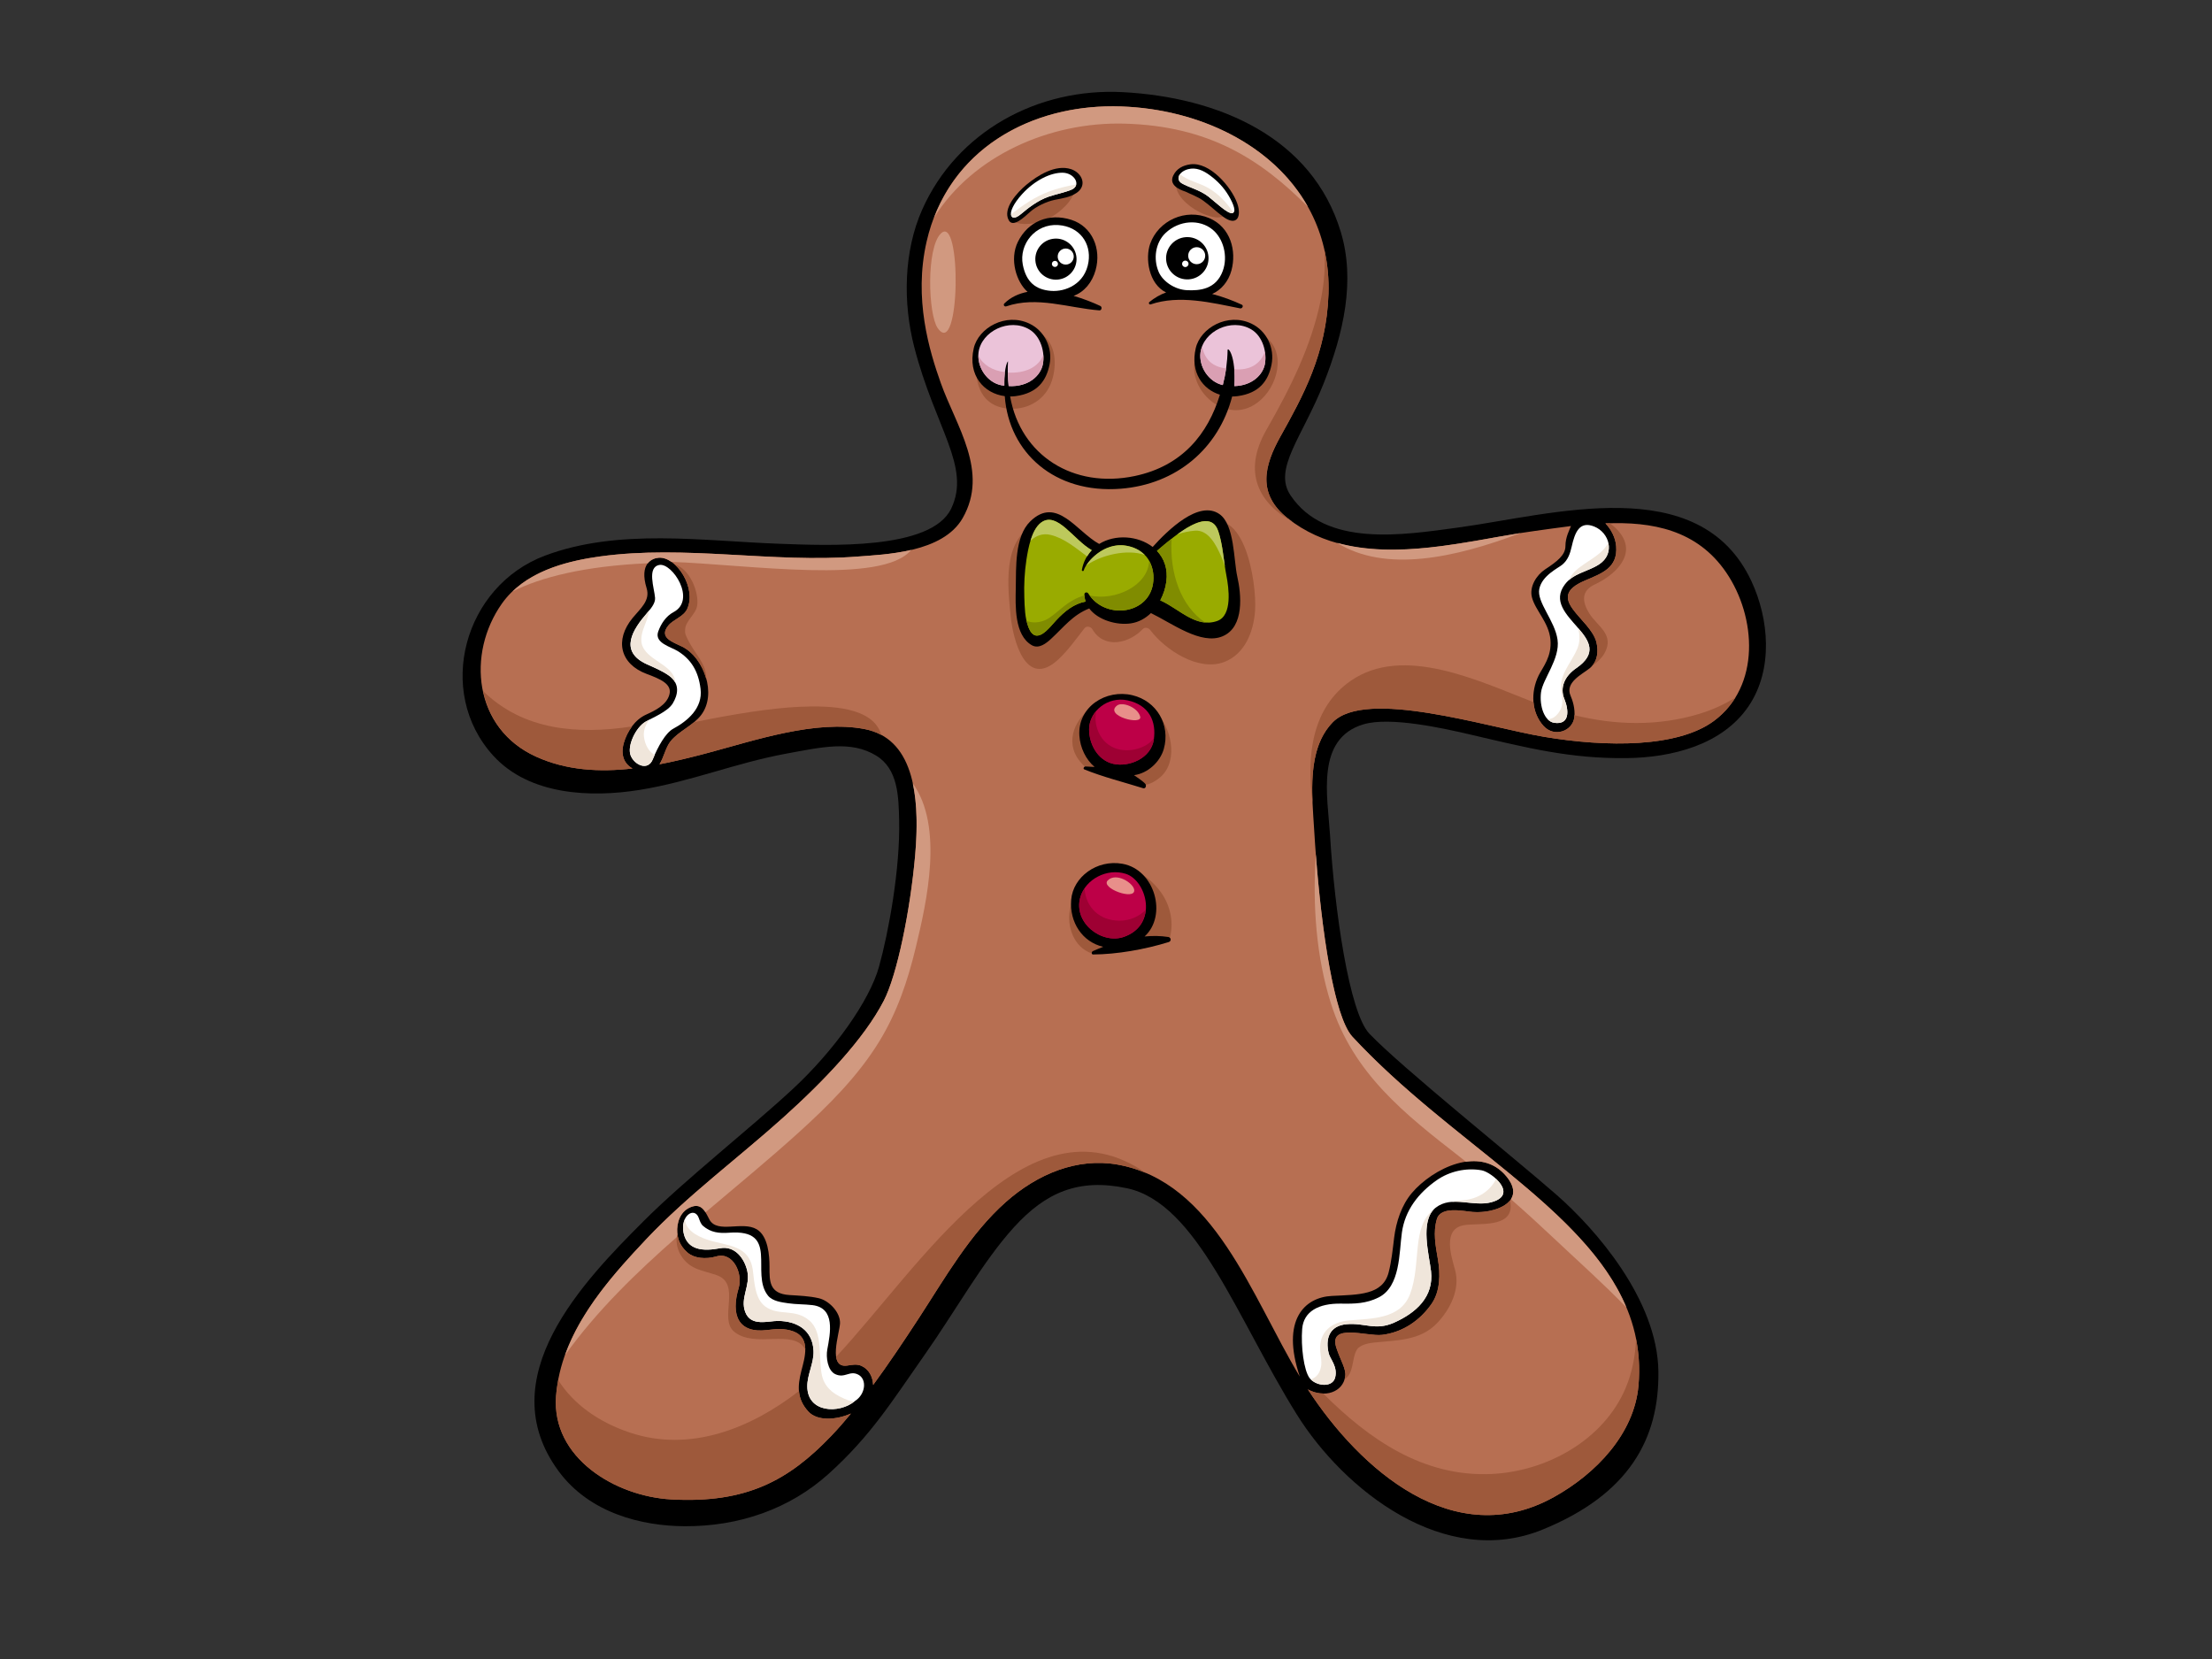<?xml version="1.0" encoding="utf-8"?>
<!-- Generator: Adobe Illustrator 17.0.0, SVG Export Plug-In . SVG Version: 6.00 Build 0)  -->
<!DOCTYPE svg PUBLIC "-//W3C//DTD SVG 1.1//EN" "http://www.w3.org/Graphics/SVG/1.1/DTD/svg11.dtd">
<svg version="1.1" id="Layer_1" xmlns="http://www.w3.org/2000/svg" xmlns:xlink="http://www.w3.org/1999/xlink" x="0px" y="0px"
	 width="800px" height="600px" viewBox="0 0 800 600" enable-background="new 0 0 800 600" xml:space="preserve">
<rect x="0" y="0" width="800" height="600" fill="#333333" stroke="none"/>
<g>
	<path d="M633.421,210.18c-18.743-40.129-72.234-23.968-106.2-19.367c-19.974,2.708-47.84,7.214-60.496-11.685
		c-6.393-9.546,4.259-20.946,12.026-40.544c7.216-18.212,11.46-37.082,6.184-54.635c-10.328-34.365-44.291-48.8-78.907-50.625
		c-30.638-1.615-59.904,14.154-72.501,42.479c-6.762,15.193-6.981,33.823-2.876,49.723c7.61,29.485,20.58,43.242,13.375,58.389
		c-7.202,15.147-44.732,13.382-62.333,12.741c-27.653-1.01-58.004-5.661-84.563,4.284c-29.31,10.976-39.848,49.203-18.729,72.37
		c13.096,14.361,35.355,15.207,52.93,12.372c18.628-3.008,34.484-9.698,52.913-13.093c13.056-2.402,23.479-4.881,32.643,0.691
		c7.965,4.845,8.092,14.921,8.297,23.161c0.44,17.678-3.83,40.779-7.265,53.149c-3.436,12.372-16.228,30.393-31.267,44.323
		c-15.596,14.454-38.709,32.557-53.851,47.696c-21.55,21.552-55.667,56.629-30.799,90.423c11.277,15.322,30.237,19.867,45.614,19.95
		c19.662,0.104,37.974-6.22,52.118-18.994c15.451-13.955,22.981-26.392,34.583-42.871c11.263-15.993,21.094-33.855,32.396-46.266
		c11.506-12.639,23.38-17.79,40.813-14.119c25.532,5.372,39.893,47.255,61.476,81.82c17.157,27.476,53.517,56.064,88.893,41.647
		c31.2-12.72,42.221-32.756,41.887-57.233c-0.352-25.88-22.67-51.45-36.899-63.903c-15.247-13.345-55.995-46.034-67.613-58.203
		c-7.345-7.693-12.593-44.764-14.244-71.833c-0.843-13.81-5.359-34.91,12.146-40.082c9.611-2.84,28.821,1.418,39.17,3.847
		c20.043,4.7,35.71,8.641,55.965,8.39c16.405-0.201,34.664-4.78,44.128-18.826C641.408,242.044,639.801,223.846,633.421,210.18z"/>
	<path fill="#FFFFFF" d="M576.62,190.447c5.428,2.213,7.756,9.763,1.609,13.728c-4.095,2.642-9.143,3.042-12.264,7.182
		c-8.982,11.92,19.86,19.466,4.091,30.301c-4.151,2.851-5.988,6.97-4.294,11.116c1.692,4.147,2.01,9.448-3.619,8.645
		c-3.604-0.514-5.419-6.034-4.821-10.959c0.601-4.923,6.951-12.141,5.986-19.088c-0.964-6.949-7.599-13.584-6.598-18.409
		c1.005-4.826,6.766-7.467,8.286-8.724c2.093-1.721,2.858-4.063,3.423-6.555C569.563,192.65,571.19,188.234,576.62,190.447z"/>
	<path fill="#FFFFFF" d="M236.099,274.601c-1.83,4.515-6.857,1.901-8.062-1.517c-1.208-3.42,1.915-10.016,5.428-12.068
		c2.409-1.406,8.046-3.619,9.855-6.635c1.807-3.014,2.811-7.036-1.409-10.051c-2.41-1.726-5.829-3.137-7.846-4.04
		c-10.538-4.718-5.066-12.776-0.032-18.6c1.166-1.346,3.035-3.446,2.888-5.441c-0.256-3.522-3.051-11.125,1.572-11.93
		c4.624-0.804,13.478,12.591,5.105,17.064c-2.743,1.464-4.501,4.146-5.532,6.984c-1.526,4.19,4.508,5.529,7.062,7.113
		c4.654,2.89,7.44,7.041,8.244,13.674c0.841,6.921-4.651,11.584-9.895,14.405C240.685,265.06,237.929,270.089,236.099,274.601z"/>
	<path fill="#FFFFFF" d="M281.464,477.731c-3.634-0.034-9.879,2.18-11.929-3.199c-1.947-5.112,1.925-9.466,0.729-14.852
		c-0.973-4.386-4.384-9.256-9.872-8.224c-6.087,1.143-11.808,0.744-13.146-5.502c-1.339-6.248,3.902-9.659,5.449-5.527
		c0.366,0.984,0.731,2.199,1.551,2.918c2.759,2.425,5.87,2.756,9.424,2.487c18.507-1.397,7.569,14.601,14.075,22.735
		c1.637,2.049,4.964,2.434,7.306,2.775c2.874,0.42,5.859,0.33,8.751,0.671c8.401,0.993,6.492,10.173,5.395,16.081
		c-0.509,2.74,0.111,7.566,2.858,8.873c3.526,1.678,5.225-1.493,8.394,0.216c3.167,1.706,2.595,7.066-1.217,9.5
		c-5.52,4.692-17.203,4.42-17.265-5.255c-0.032-4.384,2.462-8.495,2.254-12.907C293.873,481.147,288.362,477.805,281.464,477.731z"
		/>
	<path fill="#FFFFFF" d="M470.948,480.624c0.505-6.317,5.912-9.3,14.165-9.15c4.9,0.086,9.035-0.028,13.446-2.22
		c7.97-3.955,7.419-16.171,8.458-23.513c1.146-8.103,5.997-14.278,12.575-18.893c4.624-3.241,10.701-4.607,16.242-3.596
		c3.805,0.694,13.533,8.91,3.476,11.563c-6.633,1.749-14.216-2.602-20.098,1.978c-5.854,4.554-2.339,17.092-1.662,22.967
		c1.065,9.275-5.46,15.073-13.352,18.586c-6.806,3.031-10.558-0.019-17.175,0.574c-6.373,0.567-7.744,5.41-6.467,10.583
		c0.498,2.021,3.298,4.76,2.328,8.659c-0.973,3.898-7.064,3.165-9.256,0.24C471.561,495.649,470.443,486.94,470.948,480.624z"/>
	<path fill="#B76F52" d="M619.828,260.754c-12.988,9.579-38.518,9.579-61.489,5.709c-20.534-3.46-64.352-17.57-76.36-5.221
		c-9.501,9.772-7.421,26.556-6.7,38.782c1.683,28.513,6.349,66.841,13.861,74.947c43.692,47.138,108.237,72.55,103.436,126.205
		c-1.556,17.36-15.299,31.772-30.598,40.262c-36.19,20.079-70.075-10.001-88.985-38.951c5.958,3.314,12.812,1.035,13.541-4.812
		c0.332-2.658-1.705-5.603-3.213-10.196c-2.999-9.132,11.116-4.049,16.512-4.704c7.645-0.929,13.767-5.324,17.873-11.16
		c3.225-4.593,3.234-10.953,2.34-16.11c-0.876-5.079-1.8-9.816-0.392-14.576c1.429-4.829,9.576-2.877,12.997-2.602
		c8.143,0.655,19.725-3.701,12.174-12.854c-9.554-11.586-26.772-2.763-34.182,5.956c-3.775,4.441-5.732,10.521-6.433,16.194
		c-0.526,4.248-0.924,8.481-2.01,12.632c-2.145,8.157-10.795,7.952-20.538,8.438c-9.743,0.487-18.51,8.525-11.579,29.163
		c-17.422-28.867-30.87-70.52-65.974-76.683c-14.47-2.542-28.798,3.314-40.34,13.554c-12.986,11.527-21.932,27.367-31.304,41.754
		c-5.734,8.799-11.245,17.005-16.682,24.41c-0.148-2.872-1.417-5.628-4.257-6.917c-1.544-0.696-3.372-0.39-4.962-0.118
		c-7.505,1.284-2.885-11.794-2.763-15.269c0.138-4.001-4.004-8.23-7.691-9.07c-3.496-0.797-7.059-0.917-10.629-1.15
		c-7.299-0.479-7.195-5.027-7.182-10.146c0.016-4.075-0.486-11.204-4.626-13.638c-5.221-3.074-14.154,1.645-17.049-3.414
		c-1.214-2.125-2.432-5.992-6.202-4.815c-4.517,1.406-5.732,6.031-5.488,9.443c0.242,3.411,1.871,5.619,3.787,7.27
		c2.3,1.984,6.438,2.471,10.408,1.32c5.993-1.733,9.597,6.186,8.035,11.385c-2.962,9.851-0.129,16.512,10.178,15.267
		c3.27-0.396,6.357-0.701,9.54,0.459c6.527,2.376,4.102,9.74,2.966,14.182c-1.477,5.766-1.65,10.296,2.519,14.848
		c3.162,3.448,9.95,3.111,15.41,0.689c-2.399,2.902-4.789,5.637-7.193,8.147c-15.311,15.97-30.539,24.433-57.815,22.924
		c-20.271-1.122-43.328-15.071-41.671-37.308c1.705-22.912,17.952-41.247,32.7-56.889c14.626-15.516,33.544-29.603,49.415-43.869
		c14.712-13.221,29.211-28.349,36.423-42.291c4.799-9.279,9.579-32.608,11.34-52.572c2.058-23.364-1.321-42.362-18.215-45.669
		c-17.715-3.466-40.002,4.147-56.695,8.593c-5.691,1.516-11.591,2.991-17.563,4.132c1.645-2.634,2.196-5.948,3.89-8.163
		c2.846-3.725,8.194-5.743,11.174-9.646c5.833-7.641,0.97-20.844-6.836-24.73c-3.314-1.648-8.646-3.218-5.025-7.641
		c1.835-2.243,5.506-3.135,6.836-6.032c3.418-7.438-3.823-18.899-10.254-18.491c-2.422,0.152-7.2,2.01-4.421,11.053
		c1.365,4.442-2.238,7.29-5.032,10.68c-6.696,8.118-4.495,16.73,5.032,20.284c4.863,1.816,9.247,3.618,8.24,7.44
		c-1.007,3.821-5.227,5.829-8.472,7.302c-3.98,1.809-6.809,5.969-8.014,10.189c-1.219,4.266,0,7.523,3.141,9.279
		c-11.907,1.357-23.857,0.726-34.888-4.282c-22.713-10.307-25.039-37.374-12.381-55.32c7.998-11.335,22.493-15.293,35.501-17.085
		c30.949-4.257,62.278,2.455,93.319,0.025c9.819-0.77,30.675-1.357,37.849-13.896c9.63-16.841-2.393-33.334-7.894-48.795
		c-4.192-11.784-9.881-30.534-5.153-51.196c7.603-33.239,37.716-50.013,70.361-48.888c39.737,1.369,76.3,26.312,74.988,67.787
		c-0.685,21.647-9.376,37.241-17.41,51.628c-5.827,10.439-8.482,20.679,2.582,29.469c25.482,20.236,62.693,8.219,89.386,4.648
		c3.907-0.521,9.06-1.291,13.147-1.784c-0.512,1.314-2.01,4.02-2.01,7.237c0,3.215-2.895,5.52-7.346,8.438
		c-3.07,2.01-5.783,6.234-4.769,10.116c1.247,4.775,6.084,8.991,6.686,15.223c0.604,6.235-2.849,10.152-4.24,12.988
		c-2.998,6.114-2.641,13.474,1.749,18.307c3.9,4.294,10.533,1.881,11.137-3.146c0.373-3.098-0.639-6.14-1.367-7.802
		c-2.118-4.808,4.245-7.763,6.887-9.895c2.883-2.328,3.279-6.022,2.478-9.38c-2.049-8.625-19.289-15.947-4.232-22.333
		c6.313-2.685,12.004-4.626,11.358-12.513c-0.242-3.017-1.775-5.997-3.884-8.2c16.834-0.687,33.148,2.28,43.701,17.772
		C635.272,223.142,636.798,248.237,619.828,260.754z"/>
	<path fill="#D19980" d="M406.789,44.717c30.301,0.85,48.991,12.743,66.24,30.082c-12.538-22.37-39.228-35.325-67.549-36.3
		c-29.638-1.021-57.131,12.757-67.643,40.171C351.716,56.46,379.501,43.951,406.789,44.717z"/>
	<path fill="#D19980" d="M234.308,203.704c1.146-1.448,2.826-1.922,3.983-1.994c1.523-0.099,3.088,0.473,4.545,1.498
		c27.964,1.017,76.355,8.327,86.708-4.315c-7.126,1.666-14.472,2.008-19.227,2.381c-31.041,2.431-62.37-4.282-93.319-0.025
		c-11.141,1.533-23.339,4.693-31.643,12.678C195.477,208.791,211.32,204.729,234.308,203.704z"/>
	<path fill="#D19980" d="M549.924,192.784c-20.158,3.226-45.061,9.466-66.373,3.529
		C500.986,207.166,525.921,201.883,549.924,192.784z"/>
	<path fill="#D19980" d="M283.216,404.22c-15.871,14.266-34.789,28.353-49.415,43.869c-11.408,12.1-23.682,25.821-29.46,42.014
		c11.411-15.928,25.73-29.819,40.825-43.044c-0.08-0.42-0.2-0.805-0.23-1.265c-0.244-3.413,0.972-8.037,5.488-9.443
		c2.386-0.744,3.748,0.532,4.736,2.106c11.34-9.62,22.847-19.045,33.654-28.833c10.835-9.819,21.488-20.402,29.171-32.952
		c6.53-10.667,10.303-21.949,13.216-34.021c4.012-16.645,10.12-43.68-1.076-59.327c1.604,7.389,1.712,16.322,0.855,26.033
		c-1.761,19.964-6.541,43.293-11.34,52.572C312.427,375.871,297.929,390.998,283.216,404.22z"/>
	<path fill="#D19980" d="M562.487,448.32c8.555,8.069,17.498,16.016,25.715,24.527c-15.052-35.968-63.827-59.86-99.062-97.877
		c-6.746-7.279-11.192-38.925-13.248-65.959c-1.237,18.344,0.171,37.183,5.458,53.89c7.989,25.26,26.565,39.928,46.702,55.569
		c0.714,0.556,1.404,1.138,2.111,1.694c5.377-0.774,10.683,0.48,14.663,5.308c2.823,3.422,2.969,6.173,1.625,8.242
		C551.887,438.476,557.223,443.353,562.487,448.32z"/>
	<path fill="#9E593B" d="M292.37,510.526c-2.218-2.422-3.183-4.845-3.4-7.445c-17.336,13.458-39.326,22.372-61.261,15.002
		c-11.144-3.743-20.326-10.235-25.814-18.938c-0.355,1.913-0.648,3.851-0.793,5.833c-1.657,22.237,21.4,36.187,41.671,37.308
		c27.275,1.509,42.503-6.954,57.815-22.924c2.404-2.51,4.794-5.244,7.193-8.147C302.32,513.636,295.532,513.974,292.37,510.526z"/>
	<path fill="#9E593B" d="M302.399,490.691c0.32,2.185,1.432,3.63,4.167,3.164c1.59-0.272,3.418-0.578,4.962,0.118
		c2.84,1.289,4.109,4.045,4.257,6.917c5.437-7.405,10.948-15.612,16.682-24.41c9.372-14.387,18.318-30.227,31.304-41.754
		c11.542-10.24,25.869-16.096,40.34-13.554c3.658,0.639,7.067,1.689,10.284,3.047C371.65,394.455,332.497,458.51,302.399,490.691z"
		/>
	<path fill="#9E593B" d="M443.797,75.366c0.011-10.583-10.471-10.515-18.402-10.289c-0.003,0.099,0.021,0.184,0,0.29
		c-0.993,4.925,4.363,9.198,8.189,11.231C436.219,77.996,443.792,80.942,443.797,75.366z"/>
	<path fill="#9E593B" d="M381.863,64.55c-3.339,0.413-6.502,2.162-9,4.372c-2.704,2.39-5.251,5.19-7.046,8.376
		c-1.088,5.313,8.917,3.692,11.732,2.538c4.013-1.653,8.899-5.41,10.634-9.487C389.895,66.33,385.338,64.124,381.863,64.55z"/>
	<path fill="#9E593B" d="M419.726,322.52c-5.251-7.091-12.22-9.835-18.775-8.138c-6.643,1.724-12.844,7.917-14.048,14.836
		c-1.053,6.034,1.509,13.301,7.813,15.55c6.629-0.717,26.24-4.559,28.16-4.916C424.713,334.197,423.444,327.538,419.726,322.52z"/>
	<path fill="#9E593B" d="M432.827,191.32c-8.814,6.564-17.221,15.543-29.45,11.664c-10.367-3.286-18.121-11.777-28.794-14.046
		c-0.111,0.369-0.348,0.712-0.8,0.949c-11.245,5.919-9.307,22.204-8.281,32.829c0.777,8.03,5.262,27.063,17.367,15.672
		c3.579-3.367,6.354-7.354,9.373-11.204c0.722-0.924,2.277-0.544,2.801,0.36c4.259,7.313,13.287,5.186,18.201,0.019
		c0.864-0.91,2.136-0.523,2.801,0.362c5.37,7.099,17.413,15.101,26.797,11.459c7.438-2.89,10.544-11.003,11.068-18.487
		C454.627,210.796,449.811,178.678,432.827,191.32z"/>
	<path fill="#9E593B" d="M499.834,482.774c-5.396,0.655-19.512-4.428-16.512,4.704c1.509,4.593,3.545,7.537,3.213,10.196
		c-0.05,0.405-0.152,0.774-0.26,1.139c3.482-2.081,2.496-7.325,4.434-10.629c1.106-1.888,4.439-2.438,6.278-2.634
		c8.131-0.867,16.657-0.595,22.79-7.057c4.658-4.909,8.387-12.188,6.477-19.194c-1.251-4.598-4.766-14.808,3.203-16.191
		c5.227-0.91,17.68,1.206,16.885-7.663c-0.042-0.456-0.139-0.885-0.222-1.321c-2.487,3.169-8.583,4.595-13.467,4.201
		c-3.422-0.275-11.568-2.227-12.997,2.602c-1.408,4.76-0.484,9.498,0.392,14.576c0.894,5.156,0.885,11.517-2.34,16.11
		C513.602,477.45,507.479,481.845,499.834,482.774z"/>
	<path fill="#9E593B" d="M265.497,481.606c7.569,6.248,21.412-1.289,25.742,6.419c-0.019-2.779-1.005-5.312-4.354-6.53
		c-3.183-1.161-6.271-0.855-9.54-0.459c-10.307,1.245-13.14-5.416-10.178-15.267c1.562-5.199-2.042-13.117-8.035-11.385
		c-3.969,1.152-8.108,0.664-10.408-1.32c-1.853-1.595-3.409-3.743-3.731-6.965c-0.668,2.526-0.276,5.478,1.394,8.117
		c3.178,5.024,7.707,5.183,12.801,6.956C268.264,464.336,259.843,476.944,265.497,481.606z"/>
	<path fill="#9E593B" d="M246.734,233.874c4.103,2.042,7.334,6.67,8.678,11.701c0.161-5.679-4.111-8.836-6.825-14.642
		c-0.7-1.487-0.917-1.804-0.795-3.393c0.24-3.109,3.837-5.335,4.342-8.5c0.745-4.692-2.614-13.407-8.164-14.919
		c4.126,3.694,6.969,10.867,4.575,16.08c-1.33,2.897-5.001,3.789-6.836,6.032C238.088,230.656,243.421,232.226,246.734,233.874z"/>
	<path fill="#9E593B" d="M477.721,108.226c-3.455,17.076-11.16,32.309-19.747,47.312c-8.853,15.477-2.374,26.738,9.415,33.067
		c-0.576-0.422-1.18-0.772-1.749-1.222c-11.065-8.79-8.41-19.03-2.582-29.469c8.034-14.387,16.724-29.981,17.41-51.628
		c0.178-5.603-0.359-10.894-1.477-15.875C479.356,96.107,478.973,102.049,477.721,108.226z"/>
	<path fill="#9E593B" d="M392.979,277.759c6.832,1.655,13.522,3.819,20.151,6.184c2.526,0.104,5.449-1.811,6.99-3.31
		c6.131-5.979,3.476-18.007-2.496-23.631C402,242.293,376.922,264.615,392.979,277.759z"/>
	<path fill="#9E593B" d="M453.95,120.012c-6.93-2.155-15.767-1.118-19.188,6.114c-0.351,0.745-0.973,0.973-1.577,0.888
		c-6.458,13.269,11.913,29.881,24.14,16.242C463.623,136.229,464.794,123.38,453.95,120.012z"/>
	<path fill="#9E593B" d="M376.461,120.725c-8.205-5.121-18.909-1.786-22.652,6.928c-0.007,0.018-0.019,0.025-0.028,0.041
		c-2.118,9.079,0.106,19.727,11.688,20.134c6.735,0.235,12.771-3.489,14.935-10.056
		C382.243,132.195,382.094,124.242,376.461,120.725z"/>
	<path fill="#9E593B" d="M575.513,241.124c1.897-1.433,3.752-2.994,4.815-4.932c3.676-6.712-2.59-9.68-5.472-14.234
		c-2.658-4.199-3.135-8.251,1.915-10.586c6.592-3.045,15.295-10.245,9.302-18.406c-1.1-1.501-2.431-2.694-3.881-3.722
		c-0.526,0.014-1.046,0.021-1.572,0.042c2.109,2.203,3.642,5.183,3.884,8.2c0.646,7.887-5.045,9.828-11.358,12.513
		c-15.057,6.386,2.183,13.707,4.232,22.333C578.114,235.427,577.811,238.788,575.513,241.124z"/>
	<path fill="#9E593B" d="M614.667,258.148c-14.997,4.559-30.377,4.177-45.275,0.5c-0.009,0.256,0.019,0.504-0.012,0.761
		c-0.604,5.027-7.237,7.44-11.137,3.146c-2.181-2.401-3.36-5.421-3.634-8.606c-19.69-7.597-47.062-20.971-66.148-7.687
		c-13.737,9.565-16.125,26.482-13.755,44.302c-0.475-10.443,0.058-21.904,7.274-29.322c12.008-12.349,55.826,1.761,76.36,5.221
		c22.97,3.87,48.5,3.87,61.489-5.709c3.268-2.411,5.836-5.296,7.799-8.488C623.836,254.642,619.574,256.656,614.667,258.148z"/>
	<path fill="#9E593B" d="M587.913,502.043c-7.952,18.791-28.58,30.17-48.606,31.053c-24.574,1.086-44.217-12.543-60.782-29.14
		c-1.8-0.021-3.697-0.452-5.531-1.471c18.909,28.95,52.794,59.03,88.985,38.951c15.299-8.489,29.042-22.902,30.598-40.262
		c0.528-5.926,0.169-11.496-0.873-16.8C591.431,490.447,590.296,496.408,587.913,502.043z"/>
	<path fill="#9E593B" d="M225.624,268.657c0.595-2.095,1.636-4.144,2.977-5.926c-19.57,2.996-39.333,1.45-53.867-12.799
		c2.068,9.869,8.191,18.754,19.143,23.723c11.031,5.008,22.981,5.638,34.888,4.282C225.624,276.18,224.405,272.922,225.624,268.657z
		"/>
	<path fill="#9E593B" d="M289.45,255.61c-10.348,0.436-24.043,2.629-38.427,5.577c-2.907,2.411-6.477,4.25-8.627,7.064
		c-1.694,2.215-2.245,5.529-3.89,8.163c5.972-1.141,11.872-2.616,17.563-4.132c16.693-4.446,38.979-12.059,56.695-8.593
		c2.22,0.436,4.194,1.153,5.963,2.105C315.805,255.499,299.799,255.175,289.45,255.61z"/>
	<path d="M447.487,208.56c-1.344-5.972-0.961-18.766-6.437-22.615c-7.459-5.244-18.773,5.875-24.175,11.872
		c-5.278-4.096-13.557-4.686-19.339-1.093c-8.161-4.439-15.334-17.498-24.913-8.177c-5.681,5.529-5.107,16.689-5.255,24.209
		c-0.125,6.232-0.562,16.959,5.796,20.591c2.558,1.455,5.2-0.677,6.944-2.279c4.736-4.37,7.804-8.618,13.827-11.015
		c3.162,4.236,10.003,6.152,15.043,5.4c2.851-0.42,5.289-1.811,7.271-3.724c7.527,3.623,18.127,11.686,25.931,8.38
		C450.177,226.733,448.895,214.776,447.487,208.56z"/>
	<path fill="#99AB00" d="M393.588,214.64c-0.358-0.585-1.39-0.491-1.39,0.304c0.003,0.933,0.155,1.805,0.427,2.62
		c-4.296,0.82-7.564,3.501-10.63,6.76c-2.383,2.526-7.255,9.471-10.005,2.625c-1.344-3.37-1.413-7.389-1.533-10.962
		c-0.159-4.48,0.081-9.06,0.754-13.49c0.646-4.211,1.871-10.987,5.356-13.529c5.748-4.194,11.692,6.285,18.279,10.007
		c-1.717,1.828-3.028,4.162-3.572,7.136c-0.081,0.449,0.562,0.601,0.684,0.161c0.797-2.823,7.205-10.395,15.505-8.88
		c7.219,1.321,10.12,6.967,9.66,12.706C416.126,222.425,399.524,224.352,393.588,214.64z"/>
	<path fill="#BDC95C" d="M414.01,200.713c-1.56-1.6-3.71-2.801-6.546-3.323c-6.915-1.263-12.503,3.778-14.642,7.126
		C398.238,200.701,407.732,198.46,414.01,200.713z"/>
	<path fill="#BDC95C" d="M379.992,193.461c5.004,1.224,9.06,4.753,13.174,7.77c0.5-0.818,1.049-1.586,1.68-2.258
		c-6.587-3.722-12.531-14.2-18.279-10.007c-1.851,1.351-3.052,3.9-3.879,6.621C374.608,193.791,377.016,192.733,379.992,193.461z"/>
	<path fill="#99AB00" d="M440.236,224.578c-7.763,2.759-13.969-4.579-20.607-7.44c1.122-2.137,1.892-4.464,2.19-6.753
		c0.622-4.73-0.839-8.47-3.393-11.157c6.645-5.713,19.098-16.401,22.186-7.092c1.673,5.043,1.917,10.778,2.934,16.007
		C444.413,212.612,445.814,222.592,440.236,224.578z"/>
	<path fill="#BDC95C" d="M432.147,191.926c4.987-0.413,7.762,5.407,9.406,9.062c0.556,1.238,1.017,2.528,1.448,3.826
		c-0.627-4.264-1.067-8.684-2.39-12.677c-2.132-6.426-8.73-3.319-14.794,1.102C427.836,192.563,429.95,192.108,432.147,191.926z"/>
	<path fill="#808C00" d="M379.553,223.426c-2.286,1.563-5.578,2.233-8.279,1.13c0.189,0.82,0.411,1.629,0.717,2.392
		c2.75,6.847,7.622-0.099,10.005-2.625c3.067-3.259,6.334-5.94,10.63-6.76c-0.235-0.707-0.357-1.459-0.396-2.254
		C386.177,217.102,383.704,220.584,379.553,223.426z"/>
	<path fill="#808C00" d="M415.594,202.851c-0.304,8.873-12.169,14.576-21.467,12.531c6.325,8.825,22.027,6.704,22.997-5.285
		C417.329,207.528,416.82,205.001,415.594,202.851z"/>
	<path fill="#808C00" d="M419.629,217.138c5.342,2.305,10.408,7.498,16.226,8.002c-8.892-6.032-12.927-18.005-12.123-30.32
		c-1.95,1.532-3.782,3.1-5.306,4.409c2.554,2.687,4.015,6.426,3.393,11.157C421.521,212.674,420.75,215,419.629,217.138z"/>
	<path d="M409.537,251.431c-9.53-2.28-19.796,4.176-19.169,14.585c0.269,4.405,2.353,8.684,5.509,11.37
		c-1.134-0.063-2.247-0.12-3.293-0.177c-0.53-0.035-1.01,0.825-0.415,1.065c6.705,2.727,14.19,4.587,21.223,6.785
		c0.97,0.302,1.328-0.949,0.828-1.562c-0.758-0.903-3.142-2.496-4.087-3.146c4.981-0.652,9.456-4.796,10.78-9.507
		C423.344,262.162,418.366,253.542,409.537,251.431z"/>
	<path fill="#BD0047" d="M417.28,267.577c-1.017,6.619-8.892,10.008-14.725,8.659c-5.628-1.297-8.719-7.257-8.663-12.559
		c0.065-6.43,6.714-11.913,13.854-10.394C415.727,254.974,418.281,261.044,417.28,267.577z"/>
	<path d="M422.536,338.88c-2.835-0.449-5.713-0.461-8.578-0.194c8.325-7.608,3.722-24.205-8.007-26.288
		c-9.261-1.655-17.876,4.801-18.545,13.022c-0.671,8.2,4.11,15.301,11.584,17.007c-1.261,0.491-2.514,1.01-3.729,1.551
		c-0.509,0.23-0.625,1.226,0.083,1.219c8.558-0.037,18.682-1.814,27.334-4.489C423.709,340.392,423.586,339.044,422.536,338.88z"/>
	<path fill="#BD0047" d="M390.757,324.341c1.857-6.29,9.526-10.484,16.387-8.315c7.659,2.422,11.941,18.409-0.728,22.822
		C398.474,341.616,387.975,333.736,390.757,324.341z"/>
	<path fill="#9E0033" d="M412.613,270.389c-5.843,2.213-12.564,0.668-15.302-5.573c-1.194-2.722-1.362-5.299-0.79-7.746
		c-1.609,1.84-2.605,4.151-2.628,6.606c-0.057,5.303,3.035,11.263,8.663,12.559c5.833,1.35,13.707-2.04,14.725-8.659
		c0.032-0.207,0.028-0.408,0.053-0.615C416.28,268.383,414.761,269.577,412.613,270.389z"/>
	<path fill="#9E0033" d="M404.927,332.979c-7.196,0.019-12.216-4.732-12.674-11.604c-0.632,0.92-1.18,1.892-1.496,2.966
		c-2.782,9.395,7.717,17.275,15.659,14.507c5.296-1.846,7.578-5.714,7.936-9.766C411.952,331.445,408.739,332.966,404.927,332.979z"
		/>
	<path d="M452.571,117.03c-8.539-4.058-18.402,1.505-20.116,8.917c-2.017,8.714,2.498,14.861,8.747,16.8
		c-4.294,14.038-13.458,25.77-30.831,29.419c-22.159,4.653-41.251-7.392-45.045-28.773c0.655-0.004,1.318-0.037,1.978-0.126
		c8.025-1.088,11.135-5.704,12.28-11.413c1.189-5.935-1.717-12.176-7.297-14.825c-8.539-4.058-18.401,1.505-20.116,8.917
		c-2.277,9.825,3.755,16.376,11.217,17.325c1.489,20.464,18.07,35.356,41.936,33.481c20.169-1.585,35.402-14.546,40.301-33.359
		c0.652-0.004,1.305-0.037,1.962-0.126c8.025-1.088,11.136-5.704,12.28-11.413C461.056,125.92,458.151,119.679,452.571,117.03z"/>
	<path fill="#EBC3D9" d="M353.894,127.477c1.025-7.682,11.116-12.605,18.349-8.357c4.132,2.43,5.804,8.316,4.905,12.702
		c-0.818,3.974-5.087,8.203-12.356,7.808c-0.32-2.98-0.411-5.967-0.235-8.896c0.023-0.336-1.452,1.659-1.325,8.726
		c-0.336-0.046-0.636-0.039-0.98-0.104C356.851,138.331,353.217,132.564,353.894,127.477z"/>
	<path fill="#EBC3D9" d="M457.434,131.822c-0.765,3.717-4.563,7.647-10.996,7.82c0.623-11.18-2.431-14.31-2.457-13.022
		c-0.081,4.409-0.689,8.631-1.738,12.646c-5.232-1.182-8.73-6.799-8.065-11.789c1.025-7.682,11.116-12.605,18.349-8.357
		C456.658,121.55,458.331,127.436,457.434,131.822z"/>
	<path fill="#DA9FB3" d="M364.497,134.759c0.032,1.62,0.12,3.247,0.295,4.87c7.269,0.396,11.538-3.833,12.356-7.808
		c0.219-1.072,0.283-2.236,0.194-3.413C375.477,132.857,370.894,135.056,364.497,134.759z"/>
	<path fill="#DA9FB3" d="M353.858,128.688c-0.014,4.753,3.418,9.721,8.394,10.667c0.344,0.065,0.645,0.058,0.98,0.104
		c-0.037-2.037,0.063-3.611,0.221-4.87C358.986,134.049,355.598,132.034,353.858,128.688z"/>
	<path fill="#DA9FB3" d="M434.753,125.311c-0.267,0.694-0.475,1.413-0.576,2.166c-0.664,4.99,2.833,10.607,8.065,11.789
		c0.512-1.954,0.906-3.96,1.199-6.009C438.49,132.652,435.689,130.038,434.753,125.311z"/>
	<path fill="#DA9FB3" d="M446.372,133.544c0.141,1.705,0.201,3.679,0.065,6.098c6.433-0.173,10.231-4.103,10.996-7.82
		c0.295-1.44,0.284-3.044,0.025-4.635C455.884,131.695,451.933,134.053,446.372,133.544z"/>
	<path d="M397.955,110.655c-2.759-1.289-6.114-2.613-9.676-3.651c3.87-1.403,6.728-4.865,7.97-9.328
		c2.134-7.675-1.21-15.755-8.786-18.171c-8.216-2.621-15.703,0.659-19.31,7.921c-3.195,6.439-0.496,14.661,3.478,18.122
		c-3.165,0.613-6.057,1.902-8.378,4.186c-0.537,0.528,0.011,1.288,0.685,1.056c11.068-3.785,22.472,0.581,33.661,1.464
		C398.453,112.321,398.683,110.998,397.955,110.655z"/>
	<path fill="#FFFFFF" d="M382.815,81.4c7.626,0.56,11.881,6.555,10.856,13.313c-1.201,7.944-8.262,10.927-13.654,10.482
		c-5.396-0.445-8.871-3.109-10.107-9.457C368.479,88.365,374.416,80.783,382.815,81.4z"/>
	<path d="M449.084,110.176c-3.165-1.459-6.852-2.87-10.692-3.856c3.263-1.452,5.893-4.506,6.974-8.507
		c1.91-7.076-0.272-15.597-7.977-18.906c-8.603-3.695-18.454,0.876-21.416,9.27c-1.835,5.2-0.581,14.523,5.767,17.597
		c-2.014,0.678-4.335,2.028-6.038,3.45c-0.431,0.36-0.067,1.04,0.473,0.857c10.328-3.519,21.967-0.615,32.329,1.447
		C449.271,111.68,449.891,110.547,449.084,110.176z"/>
	<path fill="#FFFFFF" d="M419.078,98.398c-2.049-4.709-1.229-10.648,2.457-14.133c4.951-4.676,12.31-5.096,17.002-1.229
		c3.918,3.234,5.647,9.602,3.69,14.953c-2.457,6.714-8.403,7.168-12.909,6.965C424.813,104.75,420.519,101.713,419.078,98.398z"/>
	<g>
		<path d="M381.33,86.31c-4.103,0.309-7.186,3.876-6.871,7.963c0.304,4.095,3.883,7.156,7.99,6.85
			c4.102-0.307,7.181-3.872,6.877-7.965C389.01,89.068,385.437,86.003,381.33,86.31z"/>
		<path fill="#FFFFFF" d="M385.437,89.877c-1.609,0-2.907,1.302-2.907,2.906c0,1.606,1.298,2.906,2.907,2.906
			c1.602,0,2.902-1.3,2.902-2.906C388.339,91.179,387.039,89.877,385.437,89.877z"/>
		<path fill="#FFFFFF" d="M381.529,94.34c-0.611,0-1.104,0.497-1.104,1.106c0,0.608,0.493,1.104,1.104,1.104
			c0.613,0,1.104-0.496,1.104-1.104C382.633,94.837,382.142,94.34,381.529,94.34z"/>
	</g>
	<g>
		<path d="M428.832,85.773c-4.231,0.316-7.401,3.992-7.081,8.203c0.318,4.215,4.001,7.369,8.231,7.055
			c4.227-0.32,7.398-3.987,7.076-8.205C436.742,88.614,433.057,85.457,428.832,85.773z"/>
		<path fill="#FFFFFF" d="M432.806,89.398c-1.699,0-3.081,1.378-3.081,3.079c0,1.696,1.381,3.074,3.081,3.074
			c1.697,0,3.075-1.378,3.075-3.074C435.882,90.776,434.504,89.398,432.806,89.398z"/>
		<path fill="#FFFFFF" d="M428.676,94.247c-0.648,0-1.169,0.528-1.169,1.169c0,0.648,0.521,1.173,1.169,1.173
			c0.648,0,1.173-0.525,1.173-1.173C429.849,94.775,429.325,94.247,428.676,94.247z"/>
	</g>
	<path d="M387.346,61.171c-5.601-1.827-12.1,2.298-16.171,5.677c-3.27,2.717-8.668,8.613-6.35,12.798
		c1.562,2.824,5.494-1.035,7.855-3.125c1.994-1.766,5.737-3.634,8.758-4.239c3.18-0.634,5.52-0.943,7.841-2.471
		C393.398,67.101,391.31,62.462,387.346,61.171z"/>
	<path fill="#FFFFFF" d="M387.655,68.54c-1.925,0.878-5.933,1.765-8.267,2.542c-4.195,1.397-7.982,4.52-9.57,5.877
		c-1.415,1.212-3.512,2.761-4.132,0.904c-0.427-1.27,0.8-4.144,3.883-7.558c4.593-5.087,10.404-7.915,14.764-7.843
		C388.572,62.535,391.145,66.938,387.655,68.54z"/>
	<path d="M447.434,73.469c-2.083-5.831-9.924-15.032-16.949-14.034c-2.692,0.383-4.971,1.546-6.172,4.072
		c-1.588,3.344,2.001,4.997,4.398,5.783c0.009,0.004,0.009,0,0.014,0c2.113,1.046,4.395,1.821,6.394,3.248
		c2.554,1.819,4.792,4.065,7.334,5.905C447.404,82.02,449.149,78.263,447.434,73.469z"/>
	<path fill="#FFFFFF" d="M445.713,77.086c-1.673,0.399-6.421-4.27-8.687-6.004c-3.19-2.441-7.036-3.287-9.537-4.734
		c-2.503-1.445-1.099-4.278,2.189-5.156c2.874-0.767,5.508,0.426,8.053,2.333c2.542,1.904,4.805,4.167,6.642,7.276
		C446.208,73.908,447.197,76.733,445.713,77.086z"/>
	<path fill="#F0E6DB" d="M570.424,234.669c-2.505,5.861-7.087,9.572-5.644,16.587c0.599,2.916,0.253,5.299-1.917,7.474
		c-0.986,0.987-2.061,1.372-3.151,1.364c0.687,0.71,1.494,1.194,2.431,1.327c5.63,0.804,5.312-4.497,3.619-8.645
		c-1.694-4.146,0.143-8.265,4.294-11.116c7.746-5.324,4.723-9.855,0.714-14.495C571.377,229.647,571.497,232.154,570.424,234.669z"
		/>
	<path fill="#F0E6DB" d="M571.346,205.149c-2.069,1.53-3.28,3.102-3.971,4.695c3.102-2.77,7.329-3.393,10.855-5.668
		c3.217-2.077,4.073-5.126,3.42-7.885C579.609,200.256,575.546,202.037,571.346,205.149z"/>
	<path fill="#F0E6DB" d="M233.085,267.592c-0.705-2.927,0.212-5.244,1.77-7.318c-0.519,0.265-1.007,0.516-1.39,0.742
		c-3.513,2.053-6.636,8.648-5.428,12.068c1.205,3.418,6.232,6.032,8.062,1.517c0.212-0.525,0.443-1.062,0.68-1.599
		C235.046,272.066,233.741,270.301,233.085,267.592z"/>
	<path fill="#F0E6DB" d="M234.064,240.29c2.017,0.903,5.437,2.314,7.846,4.04c1.06,0.758,1.789,1.577,2.259,2.431
		c-0.012-0.18,0.01-0.357-0.014-0.544c-0.871-6.495-12.381-7.696-12.215-14.976c0.06-2.561,1.102-4.624,1.964-7.006
		c0.445-1.233,0.749-2.406,0.986-3.556c-0.3,0.362-0.601,0.71-0.858,1.01C228.998,227.513,223.526,235.572,234.064,240.29z"/>
	<path fill="#F0E6DB" d="M306.706,506.399c-4.321-1.622-8.286-4.012-9.418-8.867c-1.388-5.96,0.544-15.567-4.543-19.923
		c-5.305-4.536-11.019-1.496-15.96-5.084c-3.722-2.704-3.966-8.85-4.487-12.937c-1.198-9.436-9.162-8.899-16.156-11.137
		c-4.75-1.523-8.219-3.941-8.415-7.52c-0.613,1.272-0.92,2.969-0.481,5.022c1.337,6.246,7.059,6.645,13.146,5.502
		c5.488-1.032,8.899,3.838,9.872,8.224c1.196,5.386-2.676,9.74-0.729,14.852c2.049,5.379,8.295,3.165,11.929,3.199
		c6.898,0.074,12.409,3.416,12.757,10.789c0.208,4.412-2.286,8.523-2.254,12.907c0.062,9.535,11.397,9.927,17.011,5.444
		C308.218,506.83,307.458,506.682,306.706,506.399z"/>
	<path fill="#F0E6DB" d="M541.1,426.372c-2.081,4.218-6.478,7.336-12.126,7.719c-1.576,0.108-2.952,0.33-4.227,0.609
		c4.704-0.452,9.872,1.35,14.564,0.113C545.706,433.125,544.094,429.195,541.1,426.372z"/>
	<path fill="#F0E6DB" d="M518.691,437.29c-8.385,6.138-4.541,19.771-8.74,30.783c-3.497,9.173-14.152,8.751-22.211,9.5
		c-6.188,0.576-10.952,4.243-10.235,11.249c0.178,1.743,0.611,3.731,0.256,5.479c-0.521,2.551-1.657,3.819-3.656,4.577
		c2.471,2.492,7.866,2.945,8.779-0.717c0.97-3.898-1.83-6.638-2.328-8.659c-1.277-5.172,0.094-10.016,6.467-10.583
		c6.617-0.593,10.369,2.457,17.175-0.574c7.892-3.513,14.417-9.311,13.352-18.586C516.894,454.08,513.612,442.19,518.691,437.29z"/>
	<path fill="#F0E6DB" d="M379.272,69.318c-5.223,2.003-9.374,4.912-13.586,8.171c0.009,0.115-0.032,0.279,0,0.375
		c0.62,1.856,2.717,0.307,4.132-0.904c1.588-1.357,5.375-4.48,9.57-5.877c2.334-0.777,6.341-1.664,8.267-2.542
		c0.972-0.449,1.436-1.118,1.56-1.844C385.829,67.311,382.467,68.09,379.272,69.318z"/>
	<path fill="#F0E6DB" d="M436.918,67.943c-3.346-1.908-7.329-2.552-10.159-4.93c-0.837,1.138-0.754,2.475,0.729,3.335
		c2.501,1.447,6.347,2.293,9.537,4.734c2.266,1.735,7.014,6.403,8.687,6.004c0.143-0.035,0.247-0.111,0.344-0.189
		C443.7,73.274,440.67,70.088,436.918,67.943z"/>
	<path fill="#D19980" d="M339.111,118.629c-3.414-4.934-4.174-28.838,1.141-34.152C347.851,76.878,347.321,130.492,339.111,118.629z
		"/>
	<path fill="#E88F8A" d="M404.028,255.137c1.881-1.411,7.408,0.613,8.336,4.012C413.289,262.547,399.091,258.841,404.028,255.137z"
		/>
	<path fill="#E88F8A" d="M400.635,318.413c3.038-3.042,9.258,0.927,9.569,3.397C410.716,325.894,397.858,321.193,400.635,318.413z"
		/>
</g>
</svg>
